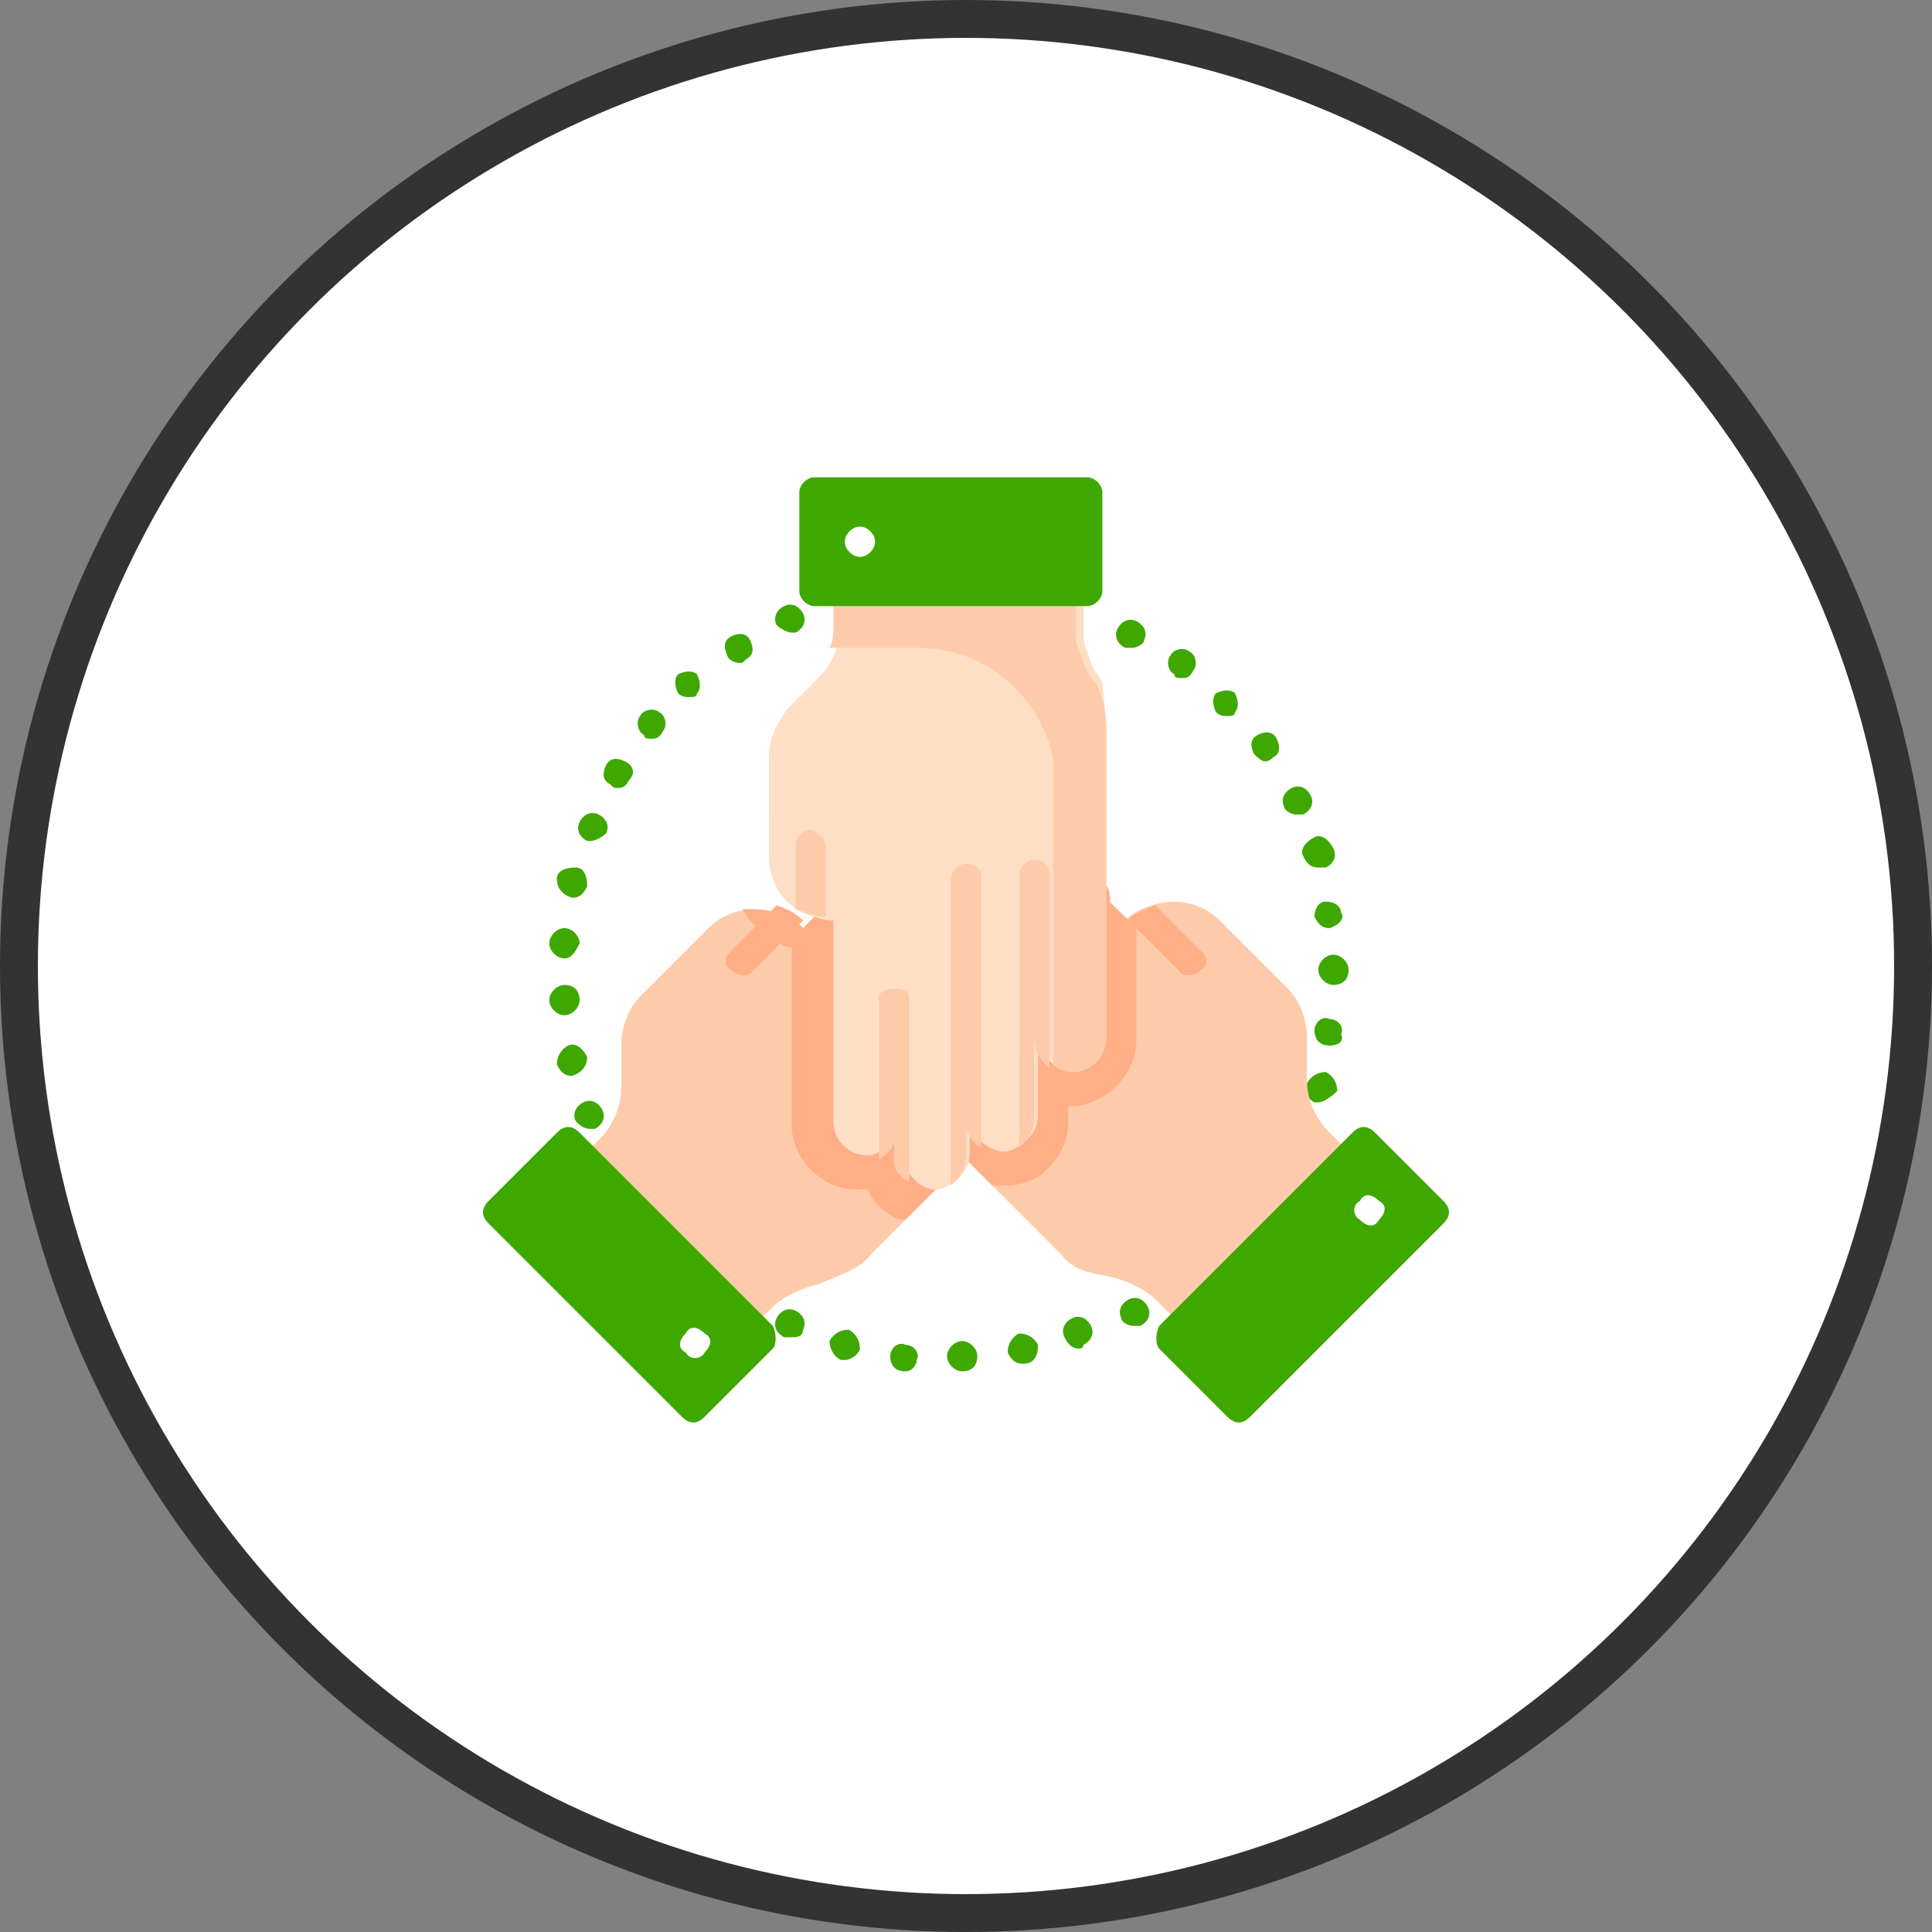 <?xml version="1.0" encoding="utf-8"?>
<!-- Generator: Adobe Illustrator 24.2.1, SVG Export Plug-In . SVG Version: 6.00 Build 0)  -->
<svg version="1.1" id="Layer_1" xmlns="http://www.w3.org/2000/svg" xmlns:xlink="http://www.w3.org/1999/xlink" x="0px" y="0px"
	 viewBox="0 0 51 51" style="enable-background:new 0 0 51 51;" xml:space="preserve">
<rect x="0" y="0" width="51" height="51" fill="#808080" stroke="none"/>
<style type="text/css">
	.st0{fill:#FFFFFF;stroke:#333333;stroke-miterlimit:10;}
	.st1{fill:#3EA800;}
	.st2{fill:#FECBAA;}
	.st3{fill:#FFFFFF;}
	.st4{fill:#FFAE85;}
	.st5{fill:#FEDFC5;}
</style>
<g>
	<circle class="st0" cx="25.5" cy="25.5" r="25"/>
	<g>
		<path class="st1" d="M25.4,36.2c-0.2,0-0.4-0.2-0.4-0.4c0-0.2,0.2-0.4,0.4-0.4c0.2,0,0.4,0.2,0.4,0.4C25.8,36,25.7,36.2,25.4,36.2
			L25.4,36.2C25.4,36.2,25.4,36.2,25.4,36.2z M23.9,36.2C23.9,36.2,23.8,36.2,23.9,36.2L23.9,36.2c-0.3,0-0.4-0.2-0.4-0.4
			c0-0.2,0.2-0.4,0.4-0.3l0,0c0.2,0,0.4,0.2,0.3,0.4C24.2,36,24.1,36.2,23.9,36.2z M27,36c-0.2,0-0.3-0.1-0.4-0.3
			c0-0.2,0.1-0.4,0.3-0.5l0,0c0.2,0,0.4,0.1,0.5,0.3C27.4,35.8,27.3,36,27,36L27,36C27,36,27,36,27,36z M22.3,35.9c0,0-0.1,0-0.1,0
			l0,0c-0.2-0.1-0.3-0.3-0.3-0.5c0.1-0.2,0.3-0.3,0.5-0.3l0,0c0.2,0.1,0.3,0.3,0.3,0.5C22.7,35.7,22.5,35.9,22.3,35.9z M28.5,35.6
			c-0.2,0-0.3-0.1-0.4-0.3c-0.1-0.2,0-0.4,0.2-0.5l0,0c0.2-0.1,0.4,0,0.5,0.2c0.1,0.2,0,0.4-0.2,0.5l0,0
			C28.6,35.6,28.5,35.6,28.5,35.6z M20.9,35.3c-0.1,0-0.1,0-0.2,0l0,0c-0.2-0.1-0.3-0.3-0.2-0.5c0.1-0.2,0.3-0.3,0.5-0.2
			c0.2,0.1,0.3,0.3,0.2,0.5C21.2,35.3,21,35.3,20.9,35.3z M29.9,35c-0.1,0-0.3-0.1-0.3-0.2c-0.1-0.2,0-0.4,0.2-0.5
			c0.2-0.1,0.4,0,0.5,0.2c0.1,0.2,0,0.4-0.2,0.5l0,0C30,35,30,35,29.9,35z M33.4,31.5L33.4,31.5L33.4,31.5L33.4,31.5z M15.6,29.8
			c-0.2,0-0.3-0.1-0.4-0.2l0,0c-0.1-0.2,0-0.4,0.2-0.5c0.2-0.1,0.4,0,0.5,0.2l0,0c0.1,0.2,0,0.4-0.2,0.5
			C15.7,29.8,15.6,29.8,15.6,29.8z M34.8,29.1c0,0-0.1,0-0.1,0c-0.2-0.1-0.3-0.3-0.2-0.5c0.1-0.2,0.3-0.3,0.5-0.3
			c0.2,0.1,0.3,0.3,0.3,0.5l0,0C35.1,29,34.9,29.1,34.8,29.1z M15.1,28.4c-0.2,0-0.3-0.1-0.4-0.3l0,0c0-0.2,0.1-0.4,0.3-0.5
			s0.4,0.1,0.5,0.3l0,0C15.5,28.1,15.4,28.3,15.1,28.4C15.2,28.4,15.1,28.4,15.1,28.4z M35.1,27.6C35.1,27.6,35.1,27.6,35.1,27.6
			c-0.3,0-0.4-0.2-0.4-0.4c0-0.2,0.2-0.4,0.4-0.3c0.2,0,0.4,0.2,0.3,0.4l0,0C35.5,27.5,35.3,27.6,35.1,27.6z M14.9,26.8
			c-0.2,0-0.4-0.2-0.4-0.4l0,0c0-0.2,0.2-0.4,0.4-0.4c0.2,0,0.4,0.1,0.4,0.4C15.3,26.6,15.1,26.8,14.9,26.8
			C14.9,26.8,14.9,26.8,14.9,26.8z M35.2,26c-0.2,0-0.4-0.2-0.4-0.4v0c0,0,0,0,0,0c0,0,0,0,0,0v0c0-0.2,0.2-0.4,0.4-0.4
			c0.2,0,0.4,0.2,0.4,0.4v0c0,0,0,0,0,0c0,0,0,0,0,0v0C35.6,25.9,35.4,26,35.2,26z M14.9,25.3C14.9,25.3,14.8,25.3,14.9,25.3
			c-0.2,0-0.4-0.2-0.4-0.4c0-0.2,0.2-0.4,0.4-0.4c0.2,0,0.4,0.2,0.4,0.4l0,0C15.2,25.1,15.1,25.3,14.9,25.3z M35.1,24.5
			c-0.2,0-0.3-0.1-0.4-0.3l0,0c0-0.2,0.1-0.4,0.3-0.4c0.2,0,0.4,0.1,0.4,0.3C35.5,24.2,35.4,24.4,35.1,24.5
			C35.2,24.4,35.1,24.5,35.1,24.5z M35.2,24L35.2,24L35.2,24z M15.1,23.7C15.1,23.7,15,23.7,15.1,23.7c-0.3-0.1-0.4-0.3-0.4-0.5
			c0-0.2,0.2-0.3,0.5-0.3c0.2,0,0.3,0.2,0.3,0.5l0,0C15.4,23.6,15.3,23.7,15.1,23.7z M34.8,22.9c-0.2,0-0.3-0.1-0.4-0.3l0,0
			c-0.1-0.2,0.1-0.4,0.3-0.5c0.2-0.1,0.4,0.1,0.5,0.3l0,0c0.1,0.2,0,0.4-0.2,0.5C34.8,22.9,34.8,22.9,34.8,22.9z M15.6,22.2
			c0,0-0.1,0-0.1,0c-0.2-0.1-0.3-0.3-0.2-0.5l0,0c0.1-0.2,0.3-0.3,0.5-0.2c0.2,0.1,0.3,0.3,0.2,0.5l0,0
			C15.9,22.1,15.7,22.2,15.6,22.2z M34.2,21.5c-0.1,0-0.3-0.1-0.3-0.2l0,0c-0.1-0.2,0-0.4,0.2-0.5c0.2-0.1,0.4,0,0.5,0.2l0,0
			c0.1,0.2,0,0.4-0.2,0.5C34.3,21.5,34.2,21.5,34.2,21.5z M16.3,20.8c-0.1,0-0.1,0-0.2-0.1c-0.2-0.1-0.2-0.3-0.1-0.5
			c0.1-0.2,0.3-0.2,0.5-0.1c0.2,0.1,0.3,0.3,0.1,0.5c0,0,0,0,0,0C16.5,20.8,16.4,20.8,16.3,20.8z M33.4,20.1c-0.1,0-0.2-0.1-0.3-0.2
			c-0.1-0.2-0.1-0.4,0.1-0.5c0.2-0.1,0.4-0.1,0.5,0.1l0,0c0.1,0.2,0.1,0.4-0.1,0.5C33.5,20.1,33.4,20.1,33.4,20.1z M17.2,19.5
			c-0.1,0-0.2,0-0.2-0.1c-0.2-0.1-0.2-0.4-0.1-0.5l0,0c0.1-0.2,0.4-0.2,0.5-0.1c0.2,0.1,0.2,0.4,0.1,0.5l0,0
			C17.4,19.5,17.3,19.5,17.2,19.5z M32.4,18.9c-0.1,0-0.2,0-0.3-0.1c-0.1-0.2-0.1-0.4,0-0.5c0.2-0.1,0.4-0.1,0.5,0l0,0
			c0.1,0.2,0.1,0.4,0,0.5C32.6,18.9,32.5,18.9,32.4,18.9z M18.2,18.4c-0.1,0-0.2,0-0.3-0.1c-0.1-0.2-0.1-0.4,0-0.5l0,0
			c0.2-0.1,0.4-0.1,0.5,0c0.1,0.2,0.1,0.4,0,0.5l0,0C18.4,18.4,18.3,18.4,18.2,18.4z M31.2,17.9c-0.1,0-0.2,0-0.2-0.1l0,0
			c-0.2-0.1-0.2-0.4-0.1-0.5c0.1-0.2,0.4-0.2,0.5-0.1c0.2,0.1,0.2,0.4,0.1,0.5C31.4,17.9,31.3,17.9,31.2,17.9z M31.2,17.5L31.2,17.5
			L31.2,17.5z M19.5,17.5c-0.1,0-0.3-0.1-0.3-0.2c-0.1-0.2-0.1-0.4,0.1-0.5c0.2-0.1,0.4-0.1,0.5,0.1c0.1,0.2,0.1,0.4-0.1,0.5l0,0
			C19.6,17.5,19.6,17.5,19.5,17.5z M29.9,17.1c-0.1,0-0.1,0-0.2,0l0,0c-0.2-0.1-0.3-0.3-0.2-0.5c0.1-0.2,0.3-0.3,0.5-0.2l0,0
			c0.2,0.1,0.3,0.3,0.2,0.5C30.2,17,30,17.1,29.9,17.1z M20.9,16.7c-0.1,0-0.3-0.1-0.4-0.2c-0.1-0.2,0-0.4,0.2-0.5l0,0
			c0.2-0.1,0.4,0,0.5,0.2c0.1,0.2,0,0.4-0.2,0.5C21,16.7,20.9,16.7,20.9,16.7z"/>
		<path class="st2" d="M28,33.1l-5.8-5.8c-0.4-0.4-0.4-1,0-1.3c0.1-0.1,0.3-0.2,0.5-0.3c0.3,0,0.6,0,0.8,0.3L22,24.5
			c-0.2-0.2-0.3-0.4-0.3-0.7c0,0,0-0.1,0-0.1c0-0.2,0.1-0.4,0.3-0.5c0.1-0.1,0.3-0.2,0.5-0.3c0.3,0,0.5,0,0.7,0.2l-0.6-0.6
			c-0.2-0.2-0.3-0.4-0.3-0.7c0-0.1,0-0.1,0-0.2c0-0.2,0.1-0.4,0.3-0.5c0.1-0.1,0.3-0.2,0.5-0.3c0.3,0,0.6,0,0.8,0.3l0.7,0.7
			c-0.2-0.2-0.3-0.5-0.3-0.8c0-0.2,0.1-0.4,0.3-0.5c0.4-0.4,1-0.4,1.3,0l3.8,3.8l0,0c0.2-0.2,0.4-0.3,0.7-0.4
			c0.6-0.2,1.3-0.1,1.8,0.4l1.8,1.8c0.3,0.3,0.5,0.8,0.5,1.3l0,1.1c0,0.5,0.2,1,0.6,1.4l0.4,0.4l-4.5,4.5l-0.5-0.5
			c-0.3-0.3-0.8-0.5-1.2-0.6C28.7,33.6,28.3,33.5,28,33.1z"/>
		<path class="st1" d="M30.6,35l5.1-5.1c0.2-0.2,0.4-0.2,0.6,0l1.8,1.8c0.2,0.2,0.2,0.4,0,0.6l-5.1,5.1c-0.2,0.2-0.4,0.2-0.6,0
			l-1.8-1.8C30.5,35.5,30.5,35.2,30.6,35z"/>
		<path class="st3" d="M35.9,32.2c0.2,0.2,0.4,0.2,0.5,0c0.2-0.2,0.2-0.4,0-0.5c-0.2-0.2-0.4-0.2-0.5,0
			C35.7,31.8,35.7,32.1,35.9,32.2z"/>
		<path class="st4" d="M31.1,25.6l-1.3-1.3l0,0c0.2-0.2,0.4-0.3,0.7-0.4l1.2,1.2c0.2,0.2,0.2,0.4,0,0.5
			C31.5,25.8,31.2,25.8,31.1,25.6z"/>
		<path class="st2" d="M23,33.1l5.8-5.8c0.4-0.4,0.4-1,0-1.3c-0.1-0.1-0.3-0.2-0.5-0.3c-0.3,0-0.6,0-0.8,0.3l1.5-1.5
			c0.2-0.2,0.3-0.4,0.3-0.7c0,0,0-0.1,0-0.1c0-0.2-0.1-0.4-0.3-0.5c-0.1-0.1-0.3-0.2-0.5-0.3c-0.3,0-0.5,0-0.7,0.2l0.6-0.6
			c0.2-0.2,0.3-0.4,0.3-0.7c0-0.1,0-0.1,0-0.2c0-0.2-0.1-0.4-0.3-0.5C28.2,21.1,28,21,27.8,21c-0.3,0-0.6,0-0.8,0.3l-0.7,0.7
			c0.2-0.2,0.3-0.5,0.3-0.8c0-0.2-0.1-0.4-0.3-0.5c-0.4-0.4-1-0.4-1.3,0l-3.8,3.8l0,0c-0.2-0.2-0.4-0.3-0.7-0.4
			c-0.6-0.2-1.3-0.1-1.8,0.4l-1.8,1.8c-0.3,0.3-0.5,0.8-0.5,1.3l0,1.1c0,0.5-0.2,1-0.6,1.4l-0.4,0.4l4.5,4.5l0.5-0.5
			c0.3-0.3,0.8-0.5,1.2-0.6C22.3,33.6,22.7,33.5,23,33.1z"/>
		<path class="st1" d="M20.4,35l-5.1-5.1c-0.2-0.2-0.4-0.2-0.6,0l-1.8,1.8c-0.2,0.2-0.2,0.4,0,0.6l5.1,5.1c0.2,0.2,0.4,0.2,0.6,0
			l1.8-1.8C20.5,35.5,20.5,35.2,20.4,35z"/>
		<path class="st3" d="M18.6,35.7c0.2-0.2,0.2-0.4,0-0.5c-0.2-0.2-0.4-0.2-0.5,0c-0.2,0.2-0.2,0.4,0,0.5
			C18.2,35.9,18.5,35.9,18.6,35.7z"/>
		<path class="st4" d="M19.9,25.6l1.3-1.3l0,0c-0.2-0.2-0.4-0.3-0.7-0.4l-1.2,1.2c-0.2,0.2-0.2,0.4,0,0.5
			C19.5,25.8,19.8,25.8,19.9,25.6z"/>
		<path class="st5" d="M29.2,19.2v8.2c0,0.5-0.4,0.9-0.9,0.9c-0.2,0-0.4-0.1-0.5-0.2c-0.2-0.2-0.4-0.4-0.4-0.8v2.1
			c0,0.3-0.1,0.5-0.3,0.7c0,0-0.1,0.1-0.1,0.1c-0.2,0.1-0.3,0.2-0.5,0.2c-0.2,0-0.4-0.1-0.5-0.2c-0.2-0.1-0.4-0.4-0.4-0.6v0.8
			c0,0.3-0.1,0.5-0.3,0.7c0,0-0.1,0.1-0.1,0.1c-0.2,0.1-0.3,0.2-0.5,0.2c-0.2,0-0.4-0.1-0.5-0.2c-0.2-0.2-0.4-0.4-0.4-0.8v-0.9
			c0,0.3-0.2,0.6-0.4,0.8c-0.2,0.1-0.3,0.2-0.5,0.2c-0.5,0-0.9-0.4-0.9-0.9v-5.3l0,0c-0.3,0-0.5-0.1-0.8-0.2
			c-0.6-0.3-0.9-0.9-0.9-1.5V20c0-0.5,0.2-0.9,0.5-1.3l0.8-0.8c0.4-0.4,0.6-0.9,0.6-1.4V16h6.4v0.7c0,0.5,0.2,0.9,0.5,1.3
			C29.1,18.3,29.2,18.8,29.2,19.2z"/>
		<path class="st4" d="M28.8,26c-0.1-0.1-0.3-0.2-0.5-0.3c-0.3,0-0.6,0-0.8,0.3l1.5-1.5c0.2-0.2,0.3-0.4,0.3-0.7c0,0,0-0.1,0-0.1
			c0-0.2-0.1-0.4-0.3-0.5c-0.1-0.1-0.3-0.2-0.5-0.3c-0.3,0-0.5,0-0.7,0.2l0.6-0.6c0.2-0.2,0.3-0.4,0.3-0.7c0-0.1,0-0.1,0-0.2
			c0-0.2-0.1-0.4-0.3-0.5C28.2,21.1,28,21,27.8,21c-0.3,0-0.6,0-0.8,0.3l-0.7,0.7c0.2-0.2,0.3-0.5,0.3-0.8c0-0.2-0.1-0.4-0.3-0.5
			c-0.4-0.4-1-0.4-1.3,0l-3.8,3.8l0,0c-0.2-0.2-0.4-0.3-0.7-0.4c-0.3-0.1-0.6-0.1-0.9-0.1c0.2,0.4,0.6,0.7,1,0.9
			c0.1,0.1,0.2,0.1,0.3,0.1v4.7c0,0.9,0.8,1.7,1.7,1.7c0.1,0,0.2,0,0.3,0c0.1,0.2,0.3,0.5,0.5,0.6c0.1,0.1,0.3,0.2,0.5,0.2l4.8-4.8
			C29.2,27,29.2,26.4,28.8,26z"/>
		<path class="st4" d="M30,27.4v-3.3c-0.1,0.1-0.2,0.1-0.2,0.2l0,0L26,20.6c-0.4-0.4-1-0.4-1.3,0c-0.1,0.1-0.2,0.3-0.3,0.5
			c0,0.3,0,0.6,0.3,0.8L24,21.2c-0.2-0.2-0.5-0.3-0.8-0.3c-0.2,0-0.4,0.1-0.5,0.3c-0.1,0.1-0.2,0.3-0.3,0.5c0,0,0,0.1,0,0.2
			c0,0.2,0.1,0.5,0.3,0.7l0.6,0.6c-0.2-0.2-0.5-0.2-0.7-0.2c-0.2,0-0.4,0.1-0.5,0.3c-0.1,0.1-0.2,0.3-0.3,0.5c0,0,0,0.1,0,0.1
			c0,0.2,0.1,0.5,0.3,0.7l1.5,1.5c-0.2-0.2-0.5-0.3-0.8-0.3c-0.2,0-0.4,0.1-0.5,0.3c-0.4,0.4-0.4,1,0,1.3l3.9,3.9c0.1,0,0.2,0,0.3,0
			c0.4,0,0.7-0.1,1-0.3c0.1-0.1,0.1-0.1,0.2-0.2c0.3-0.3,0.5-0.7,0.5-1.2v-0.4c0.1,0,0.1,0,0.2,0C29.2,29.1,30,28.4,30,27.4z"/>
		<path class="st5" d="M29.2,19.2v8.2c0,0.5-0.4,0.9-0.9,0.9c0,0,0,0,0,0c-0.2,0-0.4-0.1-0.5-0.2c0,0,0,0,0,0
			c-0.2-0.2-0.4-0.4-0.4-0.8v2.1c0,0.3-0.1,0.5-0.3,0.7c0,0-0.1,0.1-0.1,0.1c-0.2,0.1-0.3,0.2-0.5,0.2c-0.2,0-0.4-0.1-0.5-0.2
			c-0.2-0.1-0.4-0.4-0.4-0.6v0.8c0,0.3-0.1,0.5-0.3,0.7c0,0-0.1,0.1-0.1,0.1c-0.2,0.1-0.3,0.2-0.5,0.2c-0.2,0-0.4-0.1-0.5-0.2
			c-0.2-0.2-0.4-0.4-0.4-0.8v-0.9c0,0.3-0.2,0.6-0.4,0.8c-0.2,0.1-0.3,0.2-0.5,0.2c-0.5,0-0.9-0.4-0.9-0.9v-5.3l0,0
			c-0.3,0-0.5-0.1-0.8-0.2c-0.6-0.3-0.9-0.9-0.9-1.5V20c0-0.5,0.2-0.9,0.5-1.3l0.8-0.8c0.2-0.2,0.4-0.5,0.5-0.8
			c0.1-0.2,0.1-0.4,0.1-0.6V16h6.4v0.7c0,0.2,0,0.3,0.1,0.5c0.1,0.3,0.2,0.6,0.4,0.8C29.1,18.3,29.2,18.8,29.2,19.2z"/>
		<path class="st2" d="M29.2,19.2v8.2c0,0.5-0.4,0.9-0.9,0.9c0,0,0,0,0,0c-0.2,0-0.4-0.1-0.5-0.2l0-7.9c0,0,0-0.1,0-0.2
			c-0.4-1.7-1.8-2.9-3.6-2.9h-2.3c0.1-0.2,0.1-0.4,0.1-0.6V16h6.4v0.7c0,0.2,0,0.3,0.1,0.5c0.1,0.3,0.2,0.6,0.4,0.8
			C29.1,18.3,29.2,18.8,29.2,19.2z"/>
		<path class="st1" d="M28.7,16h-7.2c-0.2,0-0.4-0.2-0.4-0.4V13c0-0.2,0.2-0.4,0.4-0.4h7.2c0.2,0,0.4,0.2,0.4,0.4v2.6
			C29.1,15.8,28.9,16,28.7,16z"/>
		<path class="st3" d="M23.1,14.3c0-0.2-0.2-0.4-0.4-0.4c-0.2,0-0.4,0.2-0.4,0.4c0,0.2,0.2,0.4,0.4,0.4
			C22.9,14.7,23.1,14.5,23.1,14.3z"/>
		<g>
			<path class="st2" d="M27.7,23.1v5.1c-0.2-0.2-0.4-0.4-0.4-0.8v2.1c0,0.3-0.1,0.5-0.3,0.7c0,0-0.1,0.1-0.1,0.1v-7.2
				c0-0.2,0.2-0.4,0.4-0.4C27.6,22.7,27.7,22.9,27.7,23.1z"/>
			<path class="st2" d="M25.9,23.1v7.2c-0.2-0.1-0.4-0.4-0.4-0.6v0.8c0,0.3-0.1,0.5-0.3,0.7c0,0-0.1,0.1-0.1,0.1v-8.1
				c0-0.2,0.2-0.4,0.4-0.4S25.9,22.9,25.9,23.1z"/>
			<path class="st2" d="M24,26.3v4.9c-0.2-0.1-0.4-0.3-0.4-0.5v-0.6c0,0.2-0.2,0.4-0.4,0.5v-4.3c0-0.1,0.2-0.2,0.4-0.2
				C23.9,26.1,24,26.2,24,26.3z"/>
			<path class="st2" d="M21.8,22.4v1.8l0,0c-0.3,0-0.5-0.1-0.8-0.2v-1.7c0-0.2,0.2-0.4,0.4-0.4C21.6,22,21.8,22.1,21.8,22.4z"/>
		</g>
	</g>
</g>
</svg>
